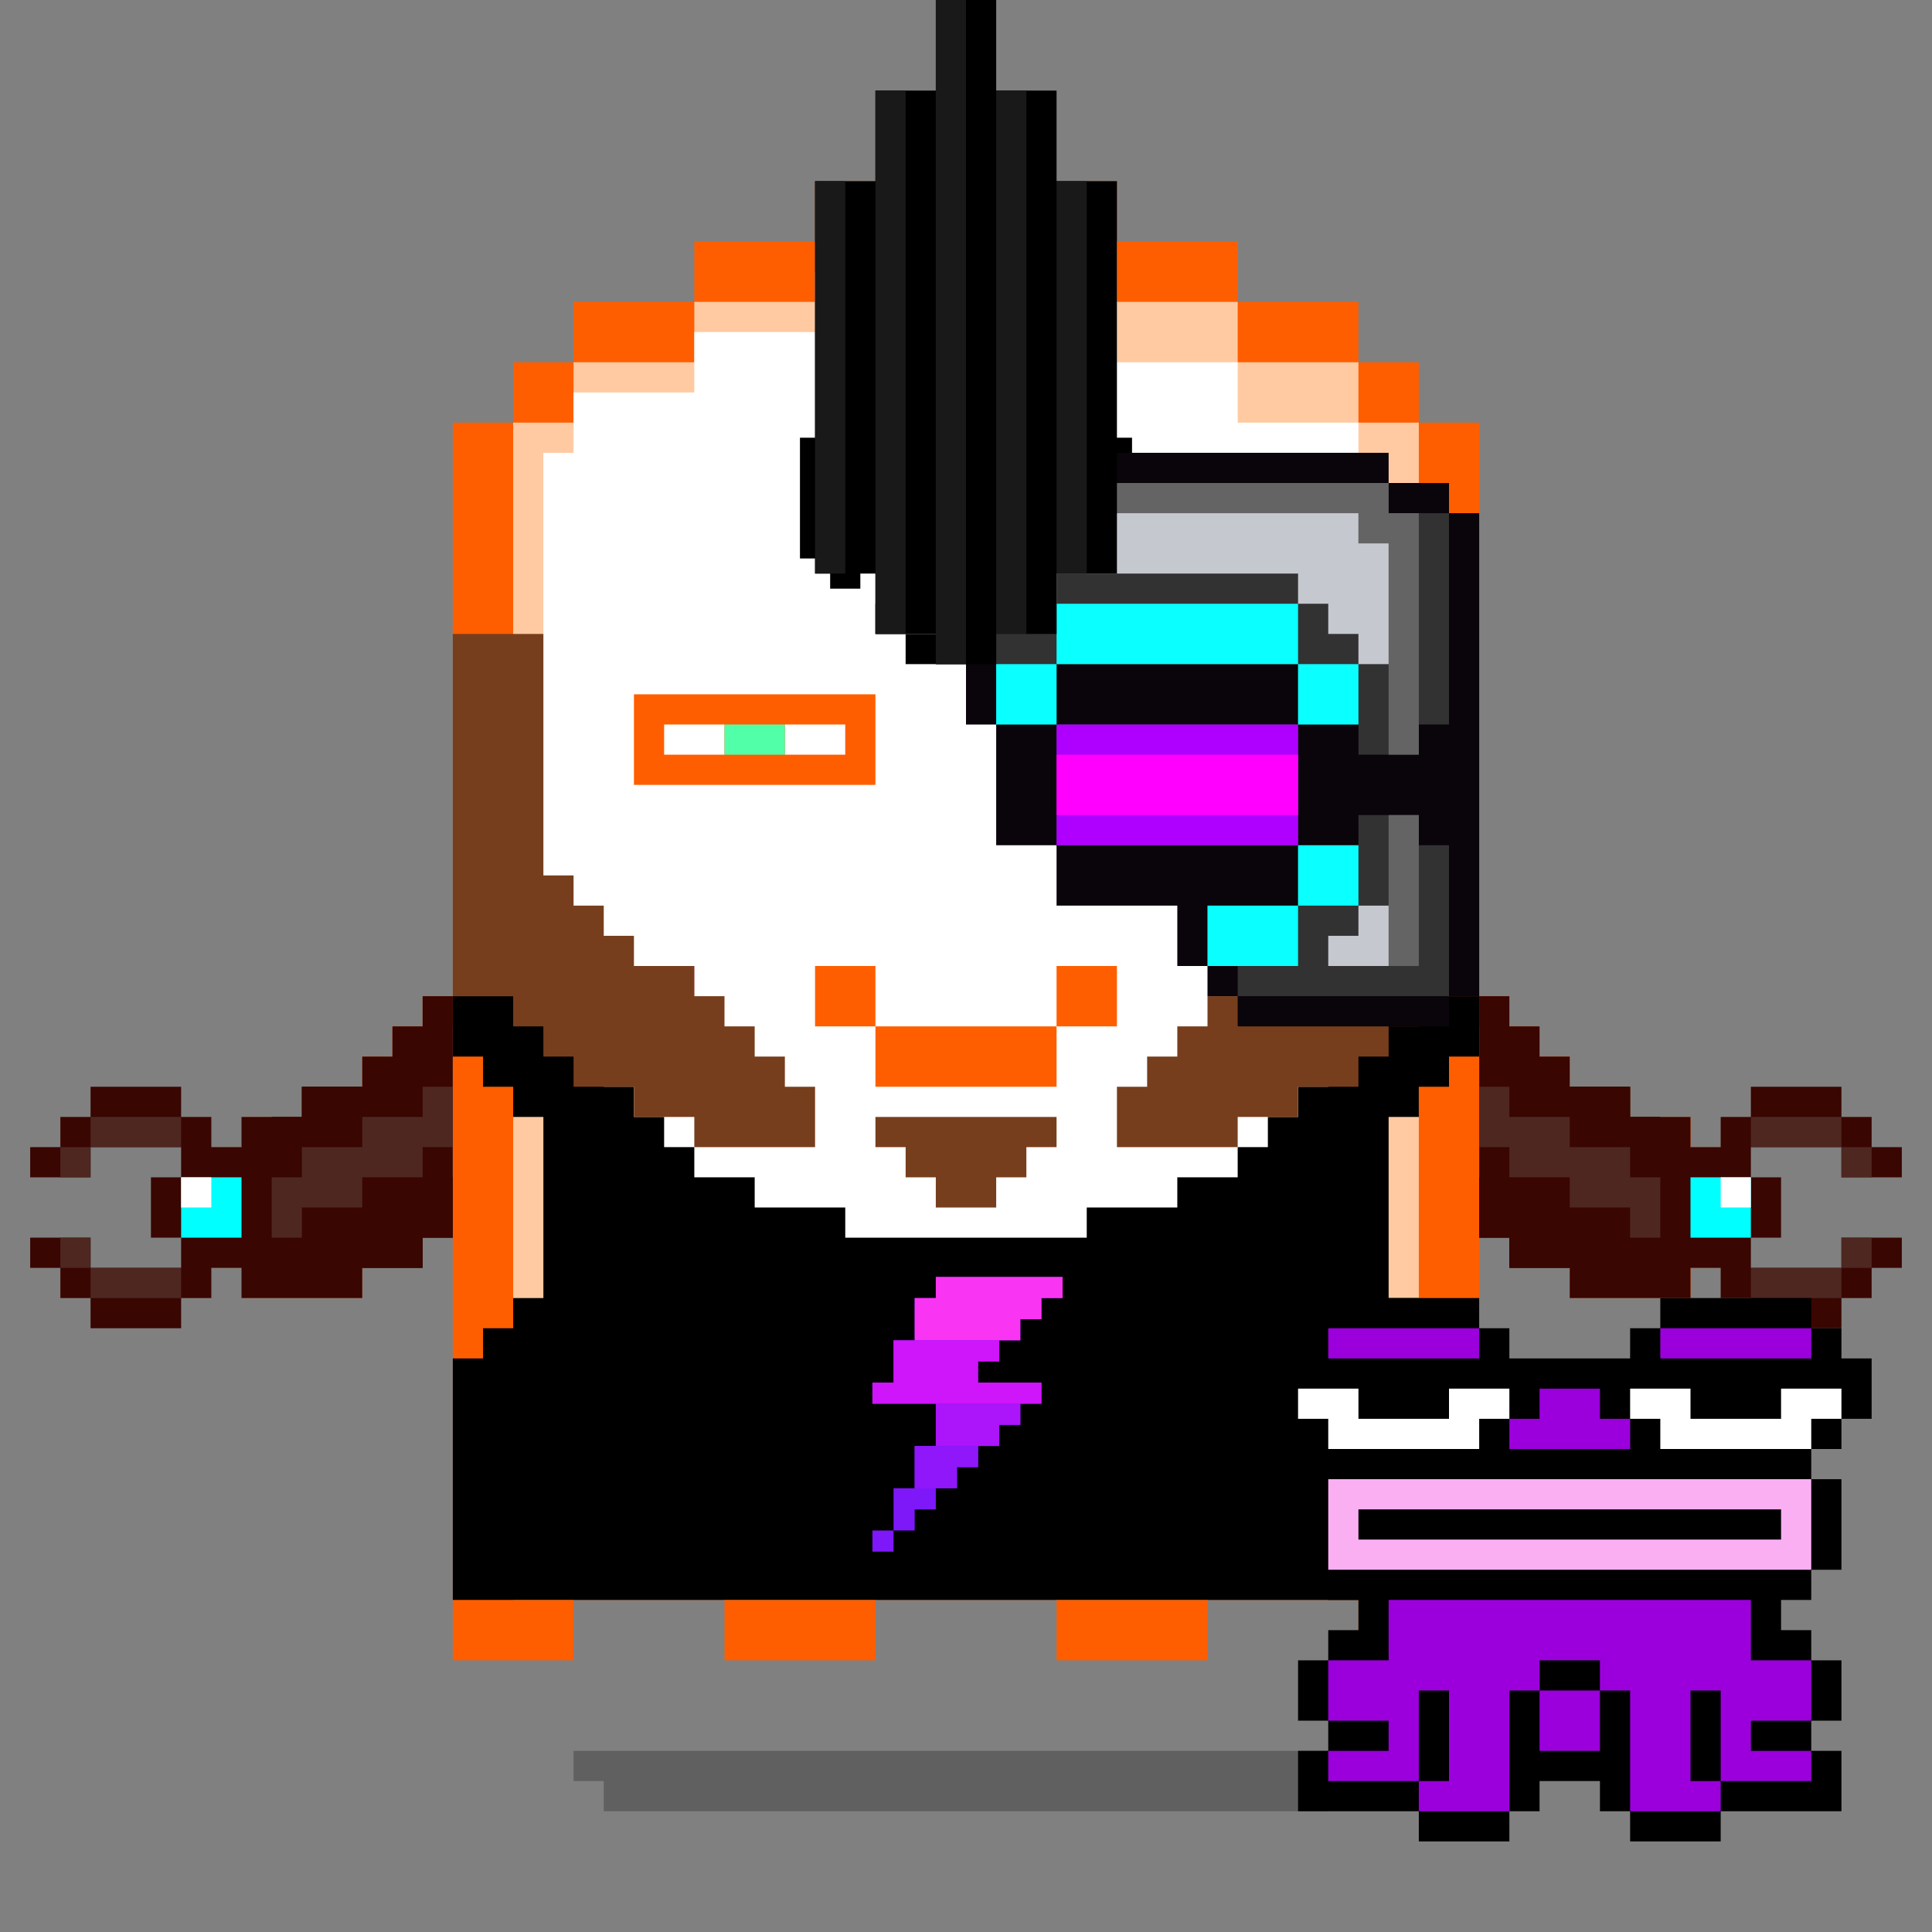 <svg xmlns="http://www.w3.org/2000/svg" viewBox="0 0 64 64"><rect x="0" y="0" width="64" height="64" fill="#808080" stroke="none"/><g class="gotchi-bg"><defs fill="#fff"><pattern id="a" patternUnits="userSpaceOnUse" width="4" height="4"><path d="M0 0h1v1H0zm2 2h1v1H2z"/></pattern><pattern id="b" patternUnits="userSpaceOnUse" x="0" y="0" width="2" height="2"><path d="M0 0h1v1H0z"/></pattern><pattern id="c" patternUnits="userSpaceOnUse" x="-2" y="0" width="8" height="1"><path d="M0 0h1v1H0zm2 0h1v1H2zm2 0h1v1H4z"/></pattern><pattern id="d" patternUnits="userSpaceOnUse" x="0" y="0" width="4" height="4"><path d="M0 0h1v1H0zm0 2h1v1H0zm1 0V1h1v1zm1 0h1v1H2zm0-1h1V0H2zm1 2h1v1H3z"/></pattern><pattern id="e" patternUnits="userSpaceOnUse" width="64" height="32"><path d="M4 4h1v1H4zm7 0h1v1h-1zm7 0h1v1h-1zm7 0h1v1h-1zm7 0h1v1h-1zm7 0h1v1h-1zm7 0h1v1h-1zm7 0h1v1h-1zm7 0h1v1h-1z"/><path fill="url(#a)" d="M0 8h64v7H0z"/><path fill="url(#b)" d="M0 16h64v1H0z"/><path fill="url(#c)" d="M0 18h64v1H0z"/><path fill="url(#b)" d="M22 18h15v1H22zM0 20h64v3H0z"/><path fill="url(#d)" d="M0 24h64v8H0z"/></pattern><mask id="f"><path fill="url(#e)" d="M0 0h64v32H0z"/></mask></defs><path fill="#fff" d="M0 0h64v32H0z"/><path fill="#dea8ff" class="gotchi-secondary" mask="url(#f)" d="M0 0h64v32H0z"/><path fill="#dea8ff" class="gotchi-secondary" d="M0 32h64v32H0z"/><path mask="url(#f)" fill="#fff" transform="matrix(1 0 0 -1 0 64)" d="M0 0h64v32H0z"/></g><style>.gotchi-primary{fill:#FF5E00;}.gotchi-secondary{fill:#FFCAA2;}.gotchi-cheek{fill:#F696C6;}.gotchi-eyeColor{fill:#51FFA8;}.gotchi-primary-mouth{fill:#FF5E00;}.gotchi-sleeves-up{display:none;}.gotchi-handsUp{display:none;}.gotchi-handsDownOpen{display:block;}.gotchi-handsDownClosed{display:none;}</style><g class="gotchi-body"><path d="M47 14v-2h-2v-2h-4V8h-4V6H27v2h-4v2h-4v2h-2v2h-2v41h4v-2h5v2h5v-2h6v2h5v-2h5v2h4V14z" class="gotchi-primary"/><path d="M45 14v-2h-4v-2h-4V8H27v2h-4v2h-4v2h-2v39h2v-2h5v2h5v-2h6v2h5v-2h5v2h2V14z" class="gotchi-secondary"/><path d="M18,49h2v-1h2v1h2v2h5v-2h2v-1h2v1h2v2h5v-2h2v-1h2v1h1V14h-4v-2h-4v-2h-5V9h-5v2h-4v2h-4v2h-1V49z" fill="#fff"/></g><path class="gotchi-cheek" d="M21 32v2h2v-2h-1zm21 0h-1v2h2v-2z"/><g class="gotchi-primary-mouth"><path d="M29 32h-2v2h2v-1z"/><path d="M33 34h-4v2h6v-2h-1z"/><path d="M36 32h-1v2h2v-2z"/></g>
    <style>
        .gotchi-bg { display: none }
    </style>
<g class="gotchi-shadow"><path opacity=".25" d="M25 58H19v1h1v1h24V59h1V58h-1z" fill="#000"/></g>,<g class="gotchi-collateral"><path d="M30 11v1h4v-1h-4z"/><path d="M29 12h1v1h-1zm7.5 2.5v4h1v-4h-1zm-10 4h1v-4h-1v4z"/><path d="M27.5 13.5h1v1h-1zm8 5h1v1h-1zm0-5h1v1h-1zM34 12h1v1h-1zm-5 8h1v1h-1zm-1.5-1.5h1v1h-1zM34 20h1v1h-1z"/><path d="M30 21v1h4v-1h-4z"/><g fill="#ff5e00"><path d="M32.5 16h-1v-1h2v-1h-1v-1h-1v1h-2v1h1v3h-1v1h2v1h1v-1h1v-1h-2v-1h2v-1h-1z"/><path d="M33.5 17h1v1h-1zm0-2h1v1h-1z"/></g></g><g class="gotchi-eyeColor"><path d="M27 23H26H25H24H23H22H21V24V25V26H22H23H24H25H26H27H28H29V25V24V23H28H27ZM23 25H22V24H23H24V25H23ZM28 25H27H26V24H27H28V25Z" class="gotchi-primary" /><rect x="24" y="24" width="2" height="1" /><path d="M42 23H41H40H39H38H37H36H35V24V25V26H36H37H38H39H40H41H42H43V25V24V23H42ZM37 25H36V24H37H38V25H37ZM42 25H41H40V24H41H42V25Z" class="gotchi-primary" /><rect x="38" y="24" width="2" height="1" /></g><g class="gotchi-wearable wearable-body"><svg x="9" y="32"><path d="M37 1v1h-1v1h-1v1h-1v1h-1v1h-1v1h-2v1h-3v1h-8V8h-3V7h-2V6h-1V5h-1V4h-1V3h-1V2H9V1H6v2h1v1h1v1h1v6H8v1H7v1H6v8h34v-8h-1v-1h-1v-1h-1V5h1V4h1V3h1V1h-3z"/><g fill="#7e18f8"><path d="M22 10.3v.7h-.7v1.4h-.7v1.4h-.7v.7H22v1.4h-.7v1.4h-.7v1.4h.7V18h.7v-.7h.7v-.7h.7v-.7h.7v-.7h.7v-.7h.7v-.7h-2.1v-.7h.7v-.7h.7v-.7h.7V11h.7v-.7H22z"/><path d="M19.9 18.7v.7h.7v-.7h-.7z"/></g><path d="M22 10.3v.7h-.7v1.4h3.5v-.7h.7V11h.7v-.7H22z" fill="#fa34f3"/><path d="M23.4 13.8v-.7h.7v-.7h-3.5v1.4h-.7v.7h5.6v-.7c.1 0-1.5 0-2.1 0z" fill="#cf15f9"/><path d="M22 14.5v1.4h2.1v-.7h.7v-.7H22z" fill="#ac15f9"/><path d="M21.3 15.9v1.4h1.4v-.7h.7v-.7h-2.1z" fill="#8f17f9"/></svg></g><g class="gotchi-handsDownClosed"><g class="gotchi-primary"><path d="M19 42h1v1h-1zm1-6h1v1h-1z"/><path d="M21 37h1v1h-1zm5 3v4h1v-4zm-5 3h-1v1h2v-1z"/><path d="M24 44h-2v1h4v-1h-1zm1-5h-1v1h2v-1z"/><path d="M23 38h-1v1h2v-1z"/></g><g class="gotchi-secondary"><path d="M19 43h1v1h-1zm5 2h-2v1h4v-1h-1z"/><path d="M27 41v3h1v-3zm-6 3h-1v1h2v-1z"/><path d="M26 44h1v1h-1zm-7-3h-1v2h1v-1z"/></g><g class="gotchi-primary"><path d="M44 42h1v1h-1zm-1-6h1v1h-1z"/><path d="M42 37h1v1h-1z"/><path d="M42 39v-1h-2v1h1zm0 4v1h2v-1h-1z"/><path d="M40 44h-2v1h4v-1h-1z"/><path d="M38 42v-2h-1v4h1v-1z"/><path d="M40 40v-1h-2v1h1z"/></g><g class="gotchi-secondary"><path d="M42 44v1h2v-1h-1zm-5-2v-1h-1v3h1v-1z"/><path d="M40 45h-2v1h4v-1h-1z"/><path d="M37 44h1v1h-1zm7-1h1v1h-1z"/></g></g><g class="gotchi-handsDownOpen"><g class="gotchi-primary"><path d="M56 38v-1h-2v-1h-2v-1h-1v-1h-1v-1h-1v8h1v1h2v1h4v-1h1v-4z"/></g><g class="gotchi-secondary"><path d="M54 38v-1h-2v-1h-1v-1h-1v-1h-1v6h1v1h2v1h4v-4z" /></g><path d="M54,38v-1h-2v-1h-1v-1h-1v-1h-1v5h1v1h2v1h4v-3H54z" fill="#fff"/><g class="gotchi-primary"><path d="M8 38v-1h2v-1h2v-1h1v-1h1v-1h1v8h-1v1h-2v1H8v-1H7v-4z"/></g><g class="gotchi-secondary"><path d="M10 38v-1h2v-1h1v-1h1v-1h1v6h-1v1h-2v1H8v-4z" /></g><path d="M8,38v3h4v-1h2v-1h1v-5h-1v1h-1v1h-1v1h-2v1H8z" fill="#fff"/></g><g class="gotchi-handsUp"><g class="gotchi-secondary"><path d="M50,38h1v1h-1V38z"/><path d="M49 39h1v1h-1v-1zm2-2h1v1h-1v-1z"/><path d="M52,36h2v1h-2V36z"/><path d="M54,35h2v1h-2V35z"/></g><path d="M52,32v1h-2v1h-1v5h1v-1h1v-1h1v-1h2v-1h2v-3H52z" fill="#fff"/><g class="gotchi-primary"><path d="M49,33h1v1h-1V33z"/><path d="M50 32h2v1h-2v-1zm0 7h1v1h-1v-1z"/><path d="M49 40h1v1h-1v-1zm2-2h1v1h-1v-1z"/><path d="M52 37h2v1h-2v-1zm0-6h4v1h-4v-1z"/><path d="M56,32h1v4h-1V32z"/><path d="M54,36h2v1h-2V36z"/></g><g class="gotchi-secondary"><path d="M13,38h1v1h-1V38z"/><path d="M14 39h1v1h-1v-1zm-2-2h1v1h-1v-1z"/><path d="M10,36h2v1h-2V36z"/><path d="M8,35h2v1H8V35z"/></g><path d="M8,32v3h2v1h2v1h1v1h1v1h1v-5h-1v-1h-2v-1H8z" fill="#fff"/><g class="gotchi-primary"><path d="M14,33h1v1h-1V33z"/><path d="M12 32h2v1h-2v-1zm1 7h1v1h-1v-1z"/><path d="M14 40h1v1h-1v-1zm-2-2h1v1h-1v-1z"/><path d="M10 37h2v1h-2v-1zm-2-6h4v1H8v-1z"/><path d="M7,32h1v4H7V32z"/><path d="M8,36h2v1H8V36z"/></g></g><g class="gotchi-wearable wearable-face"><svg x="15" y="21"><path fill="#773e1d" d="M11 14h-1v-1H9v-1H8v-1H6v-1H5V9H4V8H3V0H0v12h2v1h1v1h1v1h2v1h2v1h4v-2h-1v-1zm7 2h-4v1h1v1h1v1h2v-1h1v-1h1v-1h-2zM31 0v8h-1v1h-1v1h-1v1h-2v1h-1v1h-1v1h-1v1h-1v2h4v-1h2v-1h2v-1h1v-1h1v-1h2V0h-3z"/></svg></g><g class="gotchi-wearable wearable-eyes"><svg x="32" y="15"><path d="M16 2V1h-2V0H3v1H2v1H1v1H0v6h1v4h2v2h4v2h1v1h1v1h7v-1h1V2h-1z" fill="#0a040b"/><g fill="#323232"><path d="M14 2V1H3v1H2v1H1v6h2V7h8v2h2v1h2V9h1V2h-2z"/><path d="M3 9v4h8V9H3z"/><path d="M11 15H8v2h1v1h7v-5h-1v-1h-2v1h-2v2z"/></g><path d="M3 9v4h8V9H3z" fill="#af00ff"/><g fill="#646464"><path d="M14 2V1H3v1h10v1h1v7h1V2h-1z"/><path d="M2 2h1v1H2z"/><path d="M1 4v2h1V3H1v1zm13 9v4h1v-5h-1v1z"/></g><g fill="#0affff"><path d="M11 5H3v2h8V5z"/><path d="M1 7v2h2V7H1zm10 0v2h2V7h-2zm-2 8H8v2h3v-2H9z"/><path d="M11 13v2h2v-2h-2z"/></g><path d="M13 3V2H3v1H2v2h1V4h8v1h1v1h1v1h1V3h-1zm0 13h-1v1h2v-2h-1v1z" fill="#c5c8cf"/><path d="M3 10v2h8v-2H3z" fill="#f0f"/></svg></g><g class="gotchi-wearable wearable-head"><svg x="27" y="0"><path d="M8 6V3H6V0H4v3H2v3H0v13h2v2h2v1h2v-1h2v-2h2V6H8z"/><path d="M4 22h1V0H4v22zm2-1h1V3H6v18zm-4 0h1V3H2v18zm-2-2h1V6H0v13zM8 6v13h1V6H8z" fill="#191919"/></svg></g>"><svg x="9" y="32"><g><g class="gotchi-sleeves gotchi-sleeves-left gotchi-sleeves-up"><path d="M41 4h1v1h1v1h2V5h1V3h-1V2h-1V1h-1V0h-2v1h-1v2h1z"/><g fill="#fa34f3"><path d="M44 4h1v1h-1z"/><path d="M43 3h1v1h-1z"/></g><path d="M42 2h1v1h-1z" fill="#ac15f9"/><path d="M41 1h1v1h-1z" fill="#7e18f8"/></g><g class="gotchi-sleeves gotchi-sleeves-left gotchi-sleeves-down"><path d="M45 5V4h-2v1h-1v1h-1v1h-1v2h1v1h2V9h1V8h1V7h1V5z"/><g fill="#fa34f3"><path d="M44 5h1v1h-1z"/><path d="M43 6h1v1h-1z"/></g><path d="M42 7h1v1h-1z" fill="#ac15f9"/><path d="M41 8h1v1h-1z" fill="#7e18f8"/></g><g class="gotchi-sleeves gotchi-sleeves-right gotchi-sleeves-up"><path d="M1 5v1h2V5h1V4h1V3h1V1H5V0H3v1H2v1H1v1H0v2z"/><g fill="#fa34f3"><path d="M1 4h1v1H1z"/><path d="M2 3h1v1H2z"/></g><path d="M3 2h1v1H3z" fill="#ac15f9"/><path d="M4 1h1v1H4z" fill="#7e18f8"/></g><g class="gotchi-sleeves gotchi-sleeves-right gotchi-sleeves-down"><path d="M5 6H4V5H3V4H1v1H0v2h1v1h1v1h1v1h2V9h1V7H5z"/><g fill="#fa34f3"><path d="M1 5h1v1H1z"/><path d="M2 6h1v1H2z"/></g><path d="M3 7h1v1H3z" fill="#ac15f9"/><path d="M4 8h1v1H4z" fill="#7e18f8"/></g></g></svg><g class="gotchi-wearable wearable-hand wearable-hand-left"><svg x="1" y="33"><path d="M13,0v1h-1v1h-1v1H9v1H7v1H6V4H5V3H2v1H1v1H0v1h2V5h3v1H4v2h1v1H2V8H0v1h1v1h1v1h3v-1h1V9h1v1h4V9h2V8h1V0H13z" fill="#390601"/><path d="M5,6h2v2H5V6z" fill="#0ff"/><g fill="#4e2721"><path d="M1,5h1v1H1V5z"/><path d="M2 4h3v1H2V4zm0 5h3v1H2V9z"/><path d="M1 8h1v1H1V8zm12-5v1h-2v1H9v1H8v2h1V7h2V6h2V5h1V3h-1z"/></g><path d="M5,6h1v1H5V6z" fill="#fff"/></svg></g><g class="gotchi-wearable wearable-hand wearable-hand-right"><svg x="1" y="33"><g transform="scale(-1, 1) translate(-62, 0)"><path d="M13,0v1h-1v1h-1v1H9v1H7v1H6V4H5V3H2v1H1v1H0v1h2V5h3v1H4v2h1v1H2V8H0v1h1v1h1v1h3v-1h1V9h1v1h4V9h2V8h1V0H13z" fill="#390601"/><path d="M5,6h2v2H5V6z" fill="#0ff"/><g fill="#4e2721"><path d="M1,5h1v1H1V5z"/><path d="M2 4h3v1H2V4zm0 5h3v1H2V9z"/><path d="M1 8h1v1H1V8zm12-5v1h-2v1H9v1H8v2h1V7h2V6h2V5h1V3h-1z"/></g><path d="M5,6h1v1H5V6z" fill="#fff"/></g></svg></g><g class="gotchi-wearable wearable-pet"><svg x="42" y="43"><path d="M19 2V1h-1V0h-5v1h-1v1H8V1H7V0H2v1H1v1H0v2h1v1h1v1H1v3h1v1h1v1H2v1H1v2h1v1H1v2h4v1h3v-1h1v-1h2v1h1v1h3v-1h4v-2h-1v-1h1v-2h-1v-1h-1v-1h1V9h1V6h-1V5h1V4h1V2z"/><path d="M18 3h-1v1h-3V3h-2v1h1v1h5V4h1V3zM6 3v1H3V3H1v1h1v1h5V4h1V3H7z" fill="#fff"/><g fill="#9b00dc"><path d="M17 1h-4v1h5V1zm-7 4h2V4h-1V3H9v1H8v1h1zM4 2h3V1H2v1h1zm5 11v2h2v-2h-1z"/><path d="M16 12v-2H4v2H2v2h2v1H2v1h3v-3h1v3H5v1h3v-4h1v-1h2v1h1v4h3v-1h-1v-3h1v3h3v-1h-2v-1h2v-2h-1z"/></g><path d="M17 6H2v3h16V6h-1zm0 2H3V7h14v1z" fill="#faaff3"/></svg></g></svg>